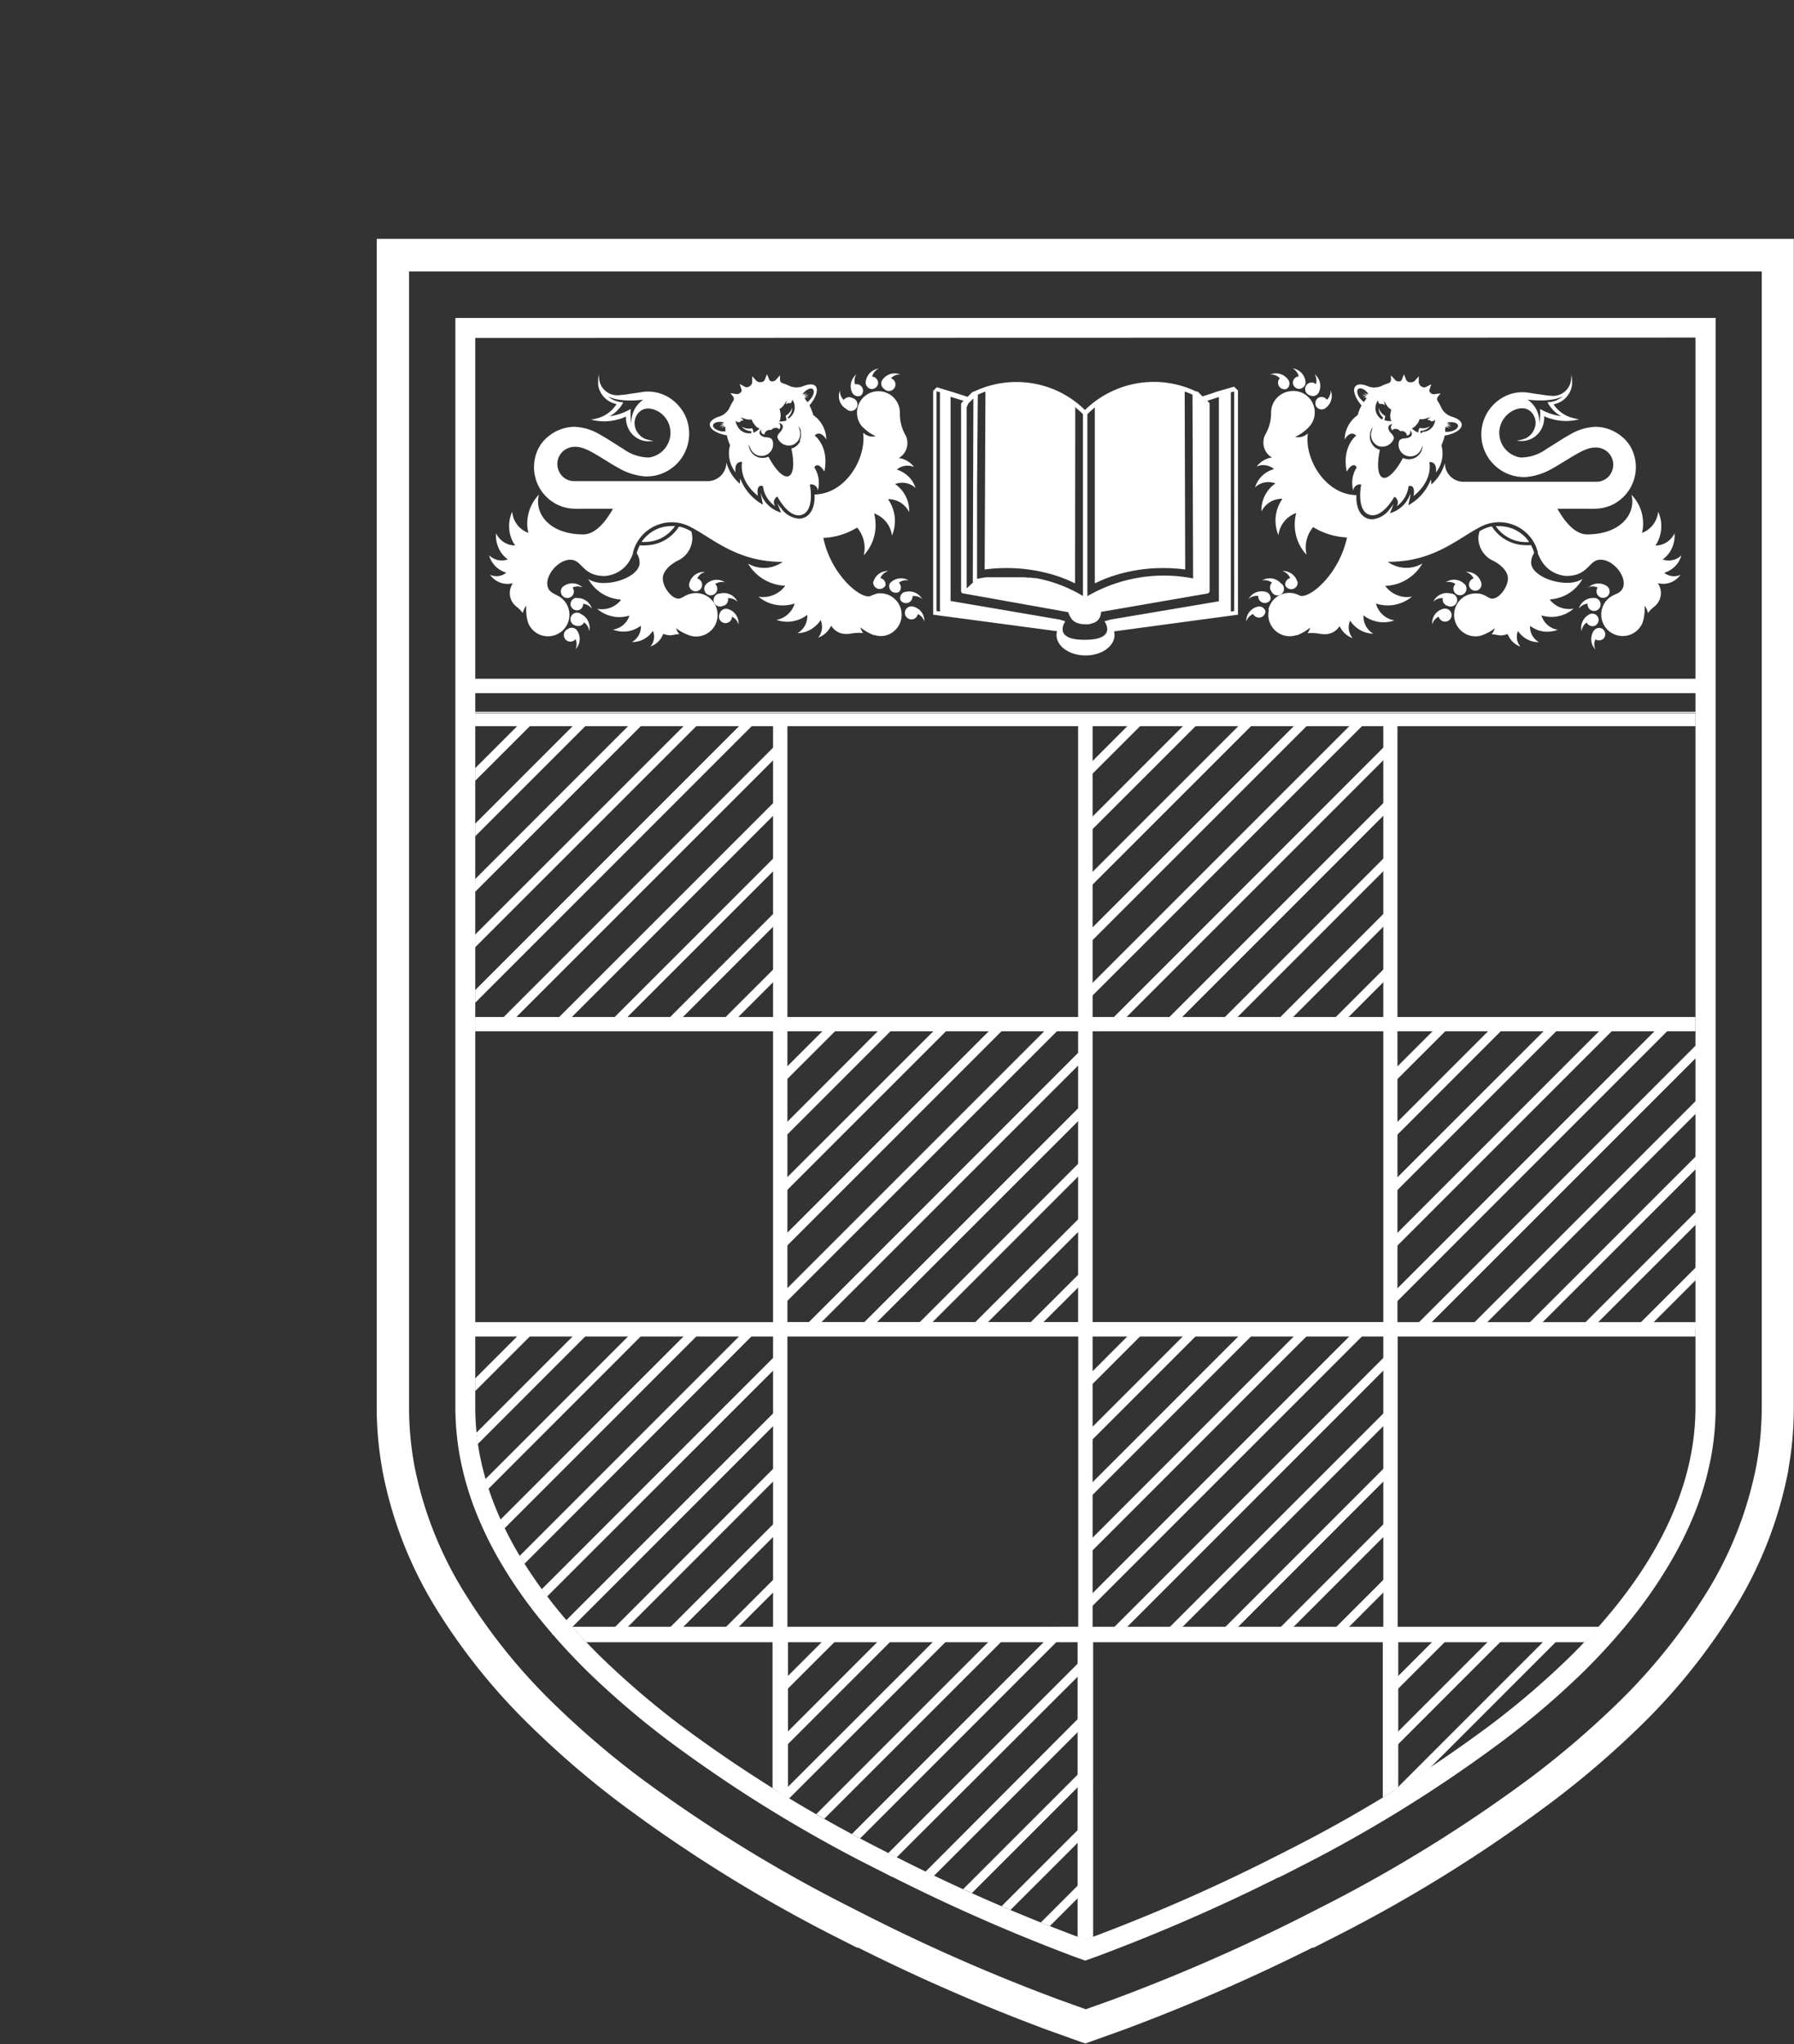 <svg id="UniLogo" xmlns="http://www.w3.org/2000/svg" viewBox="0 0 275.11 313.42"><rect x="0" y="0" width="275.11" height="313.42" fill="#333333" stroke="none"/><defs><style>.cls-1,.cls-3{fill:#fff;}.cls-1{fill-rule:evenodd;}.cls-2{fill:none;}</style></defs><polygon class="cls-1" points="72.86 110.25 72.86 111.21 73.83 110.25 72.86 110.25"/><polygon class="cls-1" points="80.4 110.25 72.87 117.78 72.87 119.72 82.35 110.25 80.4 110.25"/><polygon class="cls-1" points="88.91 110.25 72.87 126.29 72.87 128.23 90.85 110.25 88.91 110.25"/><polygon class="cls-1" points="97.41 110.25 72.86 134.79 72.86 136.74 99.36 110.25 97.41 110.25"/><polygon class="cls-1" points="105.92 110.25 72.86 143.3 72.86 145.25 107.87 110.25 105.92 110.25"/><polygon class="cls-1" points="114.43 110.25 72.87 151.81 72.87 153.75 116.37 110.25 114.43 110.25"/><polygon class="cls-1" points="119.66 113.53 76.15 157.03 78.09 157.03 119.66 115.47 119.66 113.53"/><polygon class="cls-1" points="119.66 122.04 84.65 157.04 86.59 157.04 119.66 123.98 119.66 122.04"/><polygon class="cls-1" points="119.66 130.55 93.16 157.04 95.11 157.04 119.66 132.49 119.66 130.55"/><polygon class="cls-1" points="119.66 139.04 101.67 157.04 103.62 157.04 119.66 140.99 119.66 139.04"/><polygon class="cls-1" points="119.66 147.56 110.18 157.03 112.12 157.03 119.66 149.5 119.66 147.56"/><polygon class="cls-1" points="118.68 157.04 119.65 157.04 119.65 156.06 118.68 157.04"/><polygon class="cls-1" points="166.45 110.25 166.45 111.21 167.41 110.25 166.45 110.25"/><polygon class="cls-1" points="173.97 110.25 166.45 117.78 166.45 119.72 175.93 110.25 173.97 110.25"/><polygon class="cls-1" points="182.49 110.25 166.45 126.29 166.45 128.23 184.44 110.25 182.49 110.25"/><polygon class="cls-1" points="190.99 110.25 166.44 134.79 166.44 136.74 192.94 110.25 190.99 110.25"/><polygon class="cls-1" points="199.5 110.25 166.44 143.3 166.44 145.25 201.45 110.25 199.5 110.25"/><polygon class="cls-1" points="208.01 110.25 166.44 151.81 166.44 153.75 209.95 110.25 208.01 110.25"/><polygon class="cls-1" points="213.23 113.53 169.73 157.03 171.67 157.03 213.23 115.47 213.23 113.53"/><polygon class="cls-1" points="213.23 122.04 178.23 157.04 180.18 157.04 213.23 123.98 213.23 122.04"/><polygon class="cls-1" points="213.23 130.55 186.74 157.04 188.68 157.04 213.23 132.49 213.23 130.55"/><polygon class="cls-1" points="213.23 139.04 195.25 157.04 197.2 157.04 213.23 140.99 213.23 139.04"/><polygon class="cls-1" points="213.23 147.56 203.76 157.03 205.71 157.03 213.23 149.5 213.23 147.56"/><polygon class="cls-1" points="212.26 157.04 213.23 157.04 213.23 156.06 212.26 157.04"/><polygon class="cls-1" points="119.65 157.04 119.65 158 120.63 157.04 119.65 157.04"/><polygon class="cls-1" points="127.19 157.04 119.66 164.57 119.66 166.51 129.14 157.04 127.19 157.04"/><polygon class="cls-1" points="135.69 157.04 119.66 173.08 119.66 175.03 137.64 157.04 135.69 157.04"/><polygon class="cls-1" points="144.21 157.04 119.65 181.58 119.65 183.53 146.15 157.04 144.21 157.04"/><polygon class="cls-1" points="152.71 157.04 119.66 190.09 119.66 192.04 154.66 157.04 152.71 157.04"/><polygon class="cls-1" points="161.22 157.04 119.65 198.6 119.65 200.55 163.16 157.04 161.22 157.04"/><polygon class="cls-1" points="166.45 160.31 122.94 203.82 124.88 203.82 166.45 162.26 166.45 160.31"/><polygon class="cls-1" points="166.45 168.82 131.44 203.83 133.38 203.83 166.45 170.78 166.45 168.82"/><polygon class="cls-1" points="166.45 177.33 139.95 203.82 141.9 203.82 166.45 179.28 166.45 177.33"/><polygon class="cls-1" points="166.45 185.84 148.46 203.82 150.41 203.82 166.45 187.78 166.45 185.84"/><polygon class="cls-1" points="166.45 194.35 156.97 203.82 158.91 203.82 166.45 196.29 166.45 194.35"/><polygon class="cls-1" points="165.48 203.82 166.44 203.82 166.44 202.86 165.48 203.82"/><polygon class="cls-1" points="213.24 157.04 213.24 158 214.2 157.04 213.24 157.04"/><polygon class="cls-1" points="220.77 157.04 213.24 164.57 213.24 166.51 222.72 157.04 220.77 157.04"/><polygon class="cls-1" points="229.28 157.04 213.24 173.08 213.24 175.03 231.22 157.04 229.28 157.04"/><polygon class="cls-1" points="237.79 157.04 213.23 181.58 213.23 183.53 239.73 157.04 237.79 157.04"/><polygon class="cls-1" points="246.3 157.04 213.24 190.09 213.24 192.04 248.24 157.04 246.3 157.04"/><polygon class="cls-1" points="254.8 157.04 213.24 198.6 213.24 200.55 256.74 157.04 254.8 157.04"/><polygon class="cls-1" points="260.03 160.31 216.52 203.82 218.46 203.82 260.03 162.26 260.03 160.31"/><polygon class="cls-1" points="260.03 168.82 225.02 203.83 226.97 203.83 260.03 170.78 260.03 168.82"/><polygon class="cls-1" points="260.03 177.33 233.53 203.82 235.47 203.82 260.03 179.28 260.03 177.33"/><polygon class="cls-1" points="260.03 185.84 242.05 203.82 243.99 203.82 260.03 187.78 260.03 185.84"/><polygon class="cls-1" points="260.03 194.35 250.55 203.82 252.5 203.82 260.03 196.29 260.03 194.35"/><polygon class="cls-1" points="259.05 203.82 260.01 203.82 260.01 202.86 259.05 203.82"/><polygon class="cls-1" points="213.24 250.62 213.24 251.59 214.2 250.62 213.24 250.62"/><polygon class="cls-1" points="220.77 250.62 213.24 258.15 213.24 260.09 222.72 250.62 220.77 250.62"/><polygon class="cls-1" points="229.28 250.62 213.24 266.66 213.24 268.61 231.22 250.62 229.28 250.62"/><path class="cls-1" d="M15.86,168.8v0Zm0,8.51v0Z" transform="translate(57 36)"/><path class="cls-1" d="M15.86,183.87v1.94l.41-.41c-.07-.58-.15-1.15-.21-1.73Zm0,8.5v1.95l2-2-.45-1.49Zm11.79,22.25h2l1.16-1.16c-.31-.34-.61-.69-.91-1Zm35,24.54v2L64,239.73,62.81,239Z" transform="translate(57 36)"/><polygon class="cls-1" points="165.47 297.41 166.44 297.41 166.44 297.39 165.73 297.14 165.47 297.41"/><path class="cls-1" d="M156.23,239.17v1.94l6-6q-2.61,1.74-5.36,3.41Z" transform="translate(57 36)"/><polygon class="cls-1" points="72.86 203.82 72.86 204.79 73.83 203.82 72.86 203.82"/><polygon class="cls-1" points="80.4 203.82 72.87 211.35 72.87 213.3 82.35 203.82 80.4 203.82"/><path class="cls-1" d="M31.91,167.82,16.06,183.67c.06.57.14,1.16.22,1.73l17.57-17.58Zm8.5,0-23,23c.15.49.3,1,.46,1.49l24.45-24.46Zm8.51,0L19.75,197c.2.44.4.89.63,1.33l30.49-30.5Zm8.51,0L22.68,202.57c.24.41.49.8.74,1.21l35.95-36Zm5.23,3.28L26.07,207.68c.28.37.55.75.83,1.11l35.76-35.74Zm0,8.51L29.84,212.42l.92,1.05,31.9-31.91Z" transform="translate(57 36)"/><polygon class="cls-1" points="119.65 224.12 93.16 250.62 95.11 250.62 119.65 226.07 119.65 224.12"/><polygon class="cls-1" points="119.65 232.63 101.66 250.62 103.61 250.62 119.65 234.57 119.65 232.63"/><polygon class="cls-1" points="119.65 241.14 110.18 250.61 112.12 250.61 119.65 243.08 119.65 241.14"/><polygon class="cls-1" points="118.68 250.62 119.64 250.62 119.64 249.65 118.68 250.62"/><polygon class="cls-1" points="166.44 203.82 166.44 204.79 167.41 203.82 166.44 203.82"/><polygon class="cls-1" points="173.97 203.82 166.45 211.35 166.45 213.3 175.93 203.82 173.97 203.82"/><polygon class="cls-1" points="182.48 203.82 166.44 219.87 166.44 221.81 184.43 203.82 182.48 203.82"/><polygon class="cls-1" points="190.99 203.82 166.44 228.37 166.44 230.32 192.94 203.82 190.99 203.82"/><polygon class="cls-1" points="199.5 203.82 166.44 236.88 166.44 238.83 201.44 203.82 199.5 203.82"/><polygon class="cls-1" points="208.01 203.82 166.44 245.39 166.44 247.33 209.95 203.82 208.01 203.82"/><polygon class="cls-1" points="171.68 250.62 213.24 209.05 213.24 207.1 169.72 250.62 171.68 250.62"/><polygon class="cls-1" points="180.17 250.62 213.24 217.56 213.24 215.62 178.23 250.62 180.17 250.62"/><polygon class="cls-1" points="188.69 250.62 213.23 226.07 213.23 224.12 186.74 250.62 188.69 250.62"/><polygon class="cls-1" points="197.19 250.62 213.23 234.57 213.23 232.63 195.25 250.62 197.19 250.62"/><polygon class="cls-1" points="205.7 250.62 213.23 243.08 213.23 241.14 203.75 250.62 205.7 250.62"/><polygon class="cls-1" points="212.26 250.62 213.23 250.62 213.23 249.65 212.26 250.62"/><polygon class="cls-1" points="119.65 250.62 119.65 251.58 120.62 250.62 119.65 250.62"/><polygon class="cls-1" points="119.65 260.09 129.13 250.62 127.18 250.62 119.65 258.15 119.65 260.09"/><polygon class="cls-1" points="119.65 266.66 119.65 268.6 137.64 250.62 135.69 250.62 119.65 266.66"/><path class="cls-1" d="M87.21,214.62,62.81,239l1.22.74,25.12-25.12Zm8.5,0L68.17,242.16l1.23.71,28.26-28.25Zm8.51,0L73.63,245.21l1.27.67,31.26-31.26Zm5.23,3.28L79.22,248.13l1.28.66,29-28.94Zm0,8.5L84.91,251l1.3.63,23.24-23.23Zm0,8.51L90.7,253.66c.44.21.89.42,1.33.61l17.42-17.41Zm0,8.51L96.59,256.28c.46.2.92.38,1.36.58l11.5-11.49Zm0,8.51-6.85,6.85,1.39.55,5.46-5.46Z" transform="translate(57 36)"/><polygon class="cls-1" points="165.74 297.14 166.44 297.39 166.44 296.44 165.74 297.14"/><path class="cls-1" d="M180.78,214.62l-23.87,23.87q2.75-1.68,5.36-3.41l20.46-20.46Z" transform="translate(57 36)"/><polygon class="cls-1" points="214.33 109.14 212.13 109.14 167.55 109.14 165.35 109.14 120.76 109.14 118.55 109.14 72.86 109.14 72.86 109.28 260.02 109.28 260.02 109.14 214.33 109.14"/><path class="cls-1" d="M15.86,75.34H61.55v44.59H15.86v2.2H61.55v44.59H15.86v2.21H61.55v44.5H30.72c.7.79,1.44,1.58,2.19,2.37H61.47v22.37c.77.49,1.56,1,2.37,1.46V215.8h44.41V261l.47.17.73.26.72-.26.46-.17V215.8h44.42v23.83l2.37-1.46V215.8H186q1.14-1.19,2.19-2.37H157.33v-44.5H203v-2.21h-45.7V122.13H203v-2.2h-45.7V75.34H203v-2H15.86Zm94.69,44.59h44.58V75.34H110.55Zm0,46.78h44.58V122.13H110.55Zm0,2.22h44.58v44.5H110.55Zm-46.8-49h44.58V75.34H63.75Zm0,46.78h44.58V122.13H63.75Zm0,2.22h44.6v44.5H63.75Z" transform="translate(57 36)"/><polygon class="cls-1" points="71.78 106.28 260.9 106.28 260.9 104.07 71.78 104.07 71.78 106.28"/><path class="cls-1" d="M82.35,53a2.28,2.28,0,0,0-2.88.43,1,1,0,0,0,1.44,1.29,1,1,0,0,0-.07-1.37h0A1.85,1.85,0,0,1,82.35,53Zm-.64,1.77A1,1,0,0,0,81.08,56a1,1,0,0,0,1.85-.6h0a1.83,1.83,0,0,1,1.48.46,2.26,2.26,0,0,0-2.7-1.06ZM83,57a1,1,0,1,0,.75,1.15h0a1.85,1.85,0,0,1,1,1.14A2.25,2.25,0,0,0,83,57Zm-3.82-5.45a2.28,2.28,0,0,0-2.28,1.81,1,1,0,0,0,1.89.4A1,1,0,0,0,78,52.64h0a1.87,1.87,0,0,1,1.14-1.06ZM75,24.66a1,1,0,0,0-.88-1.73h0a1.79,1.79,0,0,1,.22-1.53,2.28,2.28,0,0,0-.64,2.83,1,1,0,0,0,1.3.43Zm1.66-1a1,1,0,0,0,1-.92,1,1,0,0,0-.91-1h0a1.79,1.79,0,0,1,1-1.22,2.29,2.29,0,0,0-2,2.13,1,1,0,0,0,.92,1Zm1.95,0A1,1,0,1,0,79.62,22h0a1.81,1.81,0,0,1,1.44-.57,2.26,2.26,0,0,0-2.77.86,1,1,0,0,0,.28,1.34Zm-5.88,3h0a1,1,0,1,0,1-1.62,1,1,0,0,0-1.34.29h0a1.87,1.87,0,0,1-.58-1.45,2.26,2.26,0,0,0,.87,2.77ZM54.21,53.31a2.28,2.28,0,0,0-2.9.24,1,1,0,1,0,1.37,0h0a1.81,1.81,0,0,1,1.53-.25Zm-.27,3.58a1,1,0,0,0,.69-1.17h0a1.91,1.91,0,0,1,1.46.55A2.29,2.29,0,0,0,53.45,55a1,1,0,1,0,.49,1.86Zm.63.48a1,1,0,0,0-1.19.68,1,1,0,1,0,1.87.51h0a1.84,1.84,0,0,1,1,1.2,2.27,2.27,0,0,0-1.66-2.39Zm-5.85-4h0a1,1,0,1,0,1.2-.67h0a1.83,1.83,0,0,1,1.2-1,2.3,2.3,0,0,0-2.39,1.66ZM31.38,55.66a1,1,0,0,0-.89,1.05,1,1,0,0,0,1.06.87.94.94,0,0,0,.87-1h0a1.88,1.88,0,0,1,1.35.77,2.28,2.28,0,0,0-2.39-1.64Zm.72,2.49a1,1,0,1,0-.8,1.77,1,1,0,0,0,1.27-.49h0a1.85,1.85,0,0,1,.78,1.35,2.3,2.3,0,0,0-1.26-2.63Zm-2,2.3A1,1,0,1,0,31.25,62h0a1.85,1.85,0,0,1,0,1.56,2.3,2.3,0,0,0,.23-2.91,1,1,0,0,0-1.35-.23Zm2.25-6.36a2.27,2.27,0,0,0-2.9-.23,1,1,0,1,0,1.35.23h0a1.83,1.83,0,0,1,1.55,0Zm12-7.56a5.58,5.58,0,0,0,1.71-1.3,4.68,4.68,0,0,0,.45-.57,4.35,4.35,0,0,0-.51,0,5.61,5.61,0,0,0-2.18.43,5.85,5.85,0,0,0-1.78,1.21,7.08,7.08,0,0,0-.66.79,5.48,5.48,0,0,0,.81,0,5.74,5.74,0,0,0,2.16-.55Z" transform="translate(57 36)"/><path class="cls-1" d="M49.11,55a3.7,3.7,0,0,0-1.19.44,3.19,3.19,0,0,1-.64.32c-1.16.28-2.64-1.69-2.64-3.06,0-1,.89-2,2.24-2.71a3.87,3.87,0,0,0,2.29-3.41A3.48,3.48,0,0,0,49,45.48a5.56,5.56,0,0,0-1.88-.74,6.13,6.13,0,0,1-4.86,2.87,7.15,7.15,0,0,1-1.14,0,4.59,4.59,0,0,0-.24.5,5.78,5.78,0,0,0-.24.7,2.86,2.86,0,0,1,.45,1.49c0,1.64-2.84,3.09-5.47,3.09a4.86,4.86,0,0,1-1.74-.27,4.17,4.17,0,0,1-.67-.33,6.17,6.17,0,0,0,3.11,2.72,6,6,0,0,0,1.78.41l.11.09a3.7,3.7,0,0,1-3,1.4,3.21,3.21,0,0,1-.63-.06,5.22,5.22,0,0,0,3.27,1.27,5.44,5.44,0,0,0,1.67-.23A3.13,3.13,0,0,1,37,60.54a4.44,4.44,0,0,0,3,.08,4.89,4.89,0,0,0,1.28-.68,2.71,2.71,0,0,1-1,2.25,3.11,3.11,0,0,1-.38.25,3.66,3.66,0,0,0,2.4-.82,3.47,3.47,0,0,0,.82-.9,2.28,2.28,0,0,1-.15,2.09,2,2,0,0,1-.23.32,3.15,3.15,0,0,0,1.68-1.36,3.43,3.43,0,0,0,.28-.58,4.1,4.1,0,0,0,.53.15,2.28,2.28,0,0,0,1.07,0,5.18,5.18,0,0,1,.87-.11,2.6,2.6,0,0,1-.5-.91,7.33,7.33,0,0,0,2.33,1.19,3.29,3.29,0,0,0,4-3.73A3.3,3.3,0,0,0,49.11,55Z" transform="translate(57 36)"/><path class="cls-1" d="M77.37,55.06a4,4,0,0,0-.69.24,1.69,1.69,0,0,1-.27.11c-1.53.42-6-3.36-7.15-8.93a10.85,10.85,0,0,0,5.18-1.59,4.86,4.86,0,0,1,1.14,3.42,5.72,5.72,0,0,1-.12.83,6.76,6.76,0,0,0,1.8-4.23,7.15,7.15,0,0,0-.2-2.13l0-.05a4.18,4.18,0,0,1,2.58,2.71,4.22,4.22,0,0,1,.14.69A5.75,5.75,0,0,0,80,42.24a6.22,6.22,0,0,0-.82-1.7A3.52,3.52,0,0,1,82.1,42a5.29,5.29,0,0,1,.32.5,5,5,0,0,0-1-3.17,4.87,4.87,0,0,0-1.16-1.11,3,3,0,0,1,2.74.29,2.44,2.44,0,0,1,.4.32,4.17,4.17,0,0,0-1.7-2.26A4.39,4.39,0,0,0,80.52,36v0a2.55,2.55,0,0,1,2.24-.53,2,2,0,0,1,.41.13,3.62,3.62,0,0,0-2-1.31l-.34-.06a.43.43,0,0,0,0,0,2.63,2.63,0,0,0,1.3-2.6,2.37,2.37,0,0,0-.33-1A6.66,6.66,0,0,1,81,27.28a3.29,3.29,0,1,0-5.9,2h0a7.09,7.09,0,0,0,2.19,1.61,2.14,2.14,0,0,1-1.93-.54c.52,3.92-2.68,9.39-7.44,9.47v.58c-.1,2-1,2.78-1.69,3a2.35,2.35,0,0,1-.74.13,3.75,3.75,0,0,1-2.72-1.62,6.94,6.94,0,0,1-.58-.75.81.81,0,0,0,.08.18l.5,1.25a4.62,4.62,0,0,1-3.13-3,2.81,2.81,0,0,0,.06.36l.29,1.42a7.64,7.64,0,0,1-3.47-4l-.06.81a6.66,6.66,0,0,1-2.07-3.28,2.87,2.87,0,0,1-3,2.87H31.05a2.53,2.53,0,0,1-2.35-1.55,2.61,2.61,0,0,1,1.43-3.51c1.44-.57,2.85.16,4.1.88s2.31,1.45,3.52,2.11a9.66,9.66,0,0,0,4.06,1.34,6.47,6.47,0,0,0,4.85-1.8,6.59,6.59,0,0,0,1.45-7.44,6.73,6.73,0,0,0-2.34-2.73,6.13,6.13,0,0,0-4-1c-.7.1-1.41.22-2.12.31a16.19,16.19,0,0,1-2,.23,2.8,2.8,0,0,1-2.67-2,6.24,6.24,0,0,1-.16-1.24,6.19,6.19,0,0,0-.09,1.07,3.09,3.09,0,0,0,0,.43.18.18,0,0,0,0,.06,2.77,2.77,0,0,0,.24.94,3.48,3.48,0,0,0,1.5,1.69,4.13,4.13,0,0,0,1.08.4,5,5,0,0,1-3.18,2.23,6.6,6.6,0,0,1-.72.15,7.75,7.75,0,0,0,4,0,7.16,7.16,0,0,0,1.35-.47,3.83,3.83,0,0,0,.22,1.5,3.47,3.47,0,0,0,2.42,2.2,3,3,0,0,0,.79.09h.28a4.93,4.93,0,0,0,.5-.07,5.66,5.66,0,0,1-1.35-.33,2.79,2.79,0,0,1-1.45-1.7,2.38,2.38,0,0,1,.5-2.26,2.1,2.1,0,0,1,.84-.57,2.69,2.69,0,0,1,.93-.08,3.66,3.66,0,0,1,2.11,1.11,3.78,3.78,0,0,1,1,2.12,3.84,3.84,0,0,1-3.29,4.27,6.79,6.79,0,0,1-3.95-1.34c-1.19-.71-2.32-1.5-3.54-2.17a8.15,8.15,0,0,0-4-1.2,6.43,6.43,0,0,0-4,1.54,5.68,5.68,0,0,0-1.34,1.59,6.4,6.4,0,0,0,2.71,8.76,6.29,6.29,0,0,0,2,.62,12.85,12.85,0,0,0,1.86.06H37c-1,1.77-2.6,3.93-4.55,3.93-4.66,0-7.12-2.6-6.93-5.34a4.83,4.83,0,0,1,.13-.76,6.34,6.34,0,0,0-1.77,3.87,6,6,0,0,0,.15,2,3.78,3.78,0,0,1-2.48-3.25,5.31,5.31,0,0,0-.29,3.61A5,5,0,0,0,22,47.64a3.26,3.26,0,0,1-2.65-1.39,3.33,3.33,0,0,1-.28-.48,4.62,4.62,0,0,0,.81,3,4.32,4.32,0,0,0,1,1,2.75,2.75,0,0,1-2.53-.34,2.6,2.6,0,0,1-.36-.3,3.91,3.91,0,0,0,1.51,2.13,4,4,0,0,0,1.14.55,2.35,2.35,0,0,1-2.12.45,1.63,1.63,0,0,1-.37-.13A3.31,3.31,0,0,0,20,53.42a3.22,3.22,0,0,0,1.66,0A2.63,2.63,0,0,0,22.18,57a5.47,5.47,0,0,1,1,1,2.49,2.49,0,0,1,.53-1.13A7,7,0,0,0,24,59.53a3.37,3.37,0,0,0,1.38,1.59,3.29,3.29,0,1,0,3.3-5.7,3.49,3.49,0,0,0-.39-.19L27.9,55c-2.41-1.15.08-5.17,2.57-5.17,1.85,0,1.8,2.49,5.25,2.49a4.8,4.8,0,0,0,4-2.66,2.93,2.93,0,0,0,.24-.51,2.79,2.79,0,0,0,.12-.34s0-.08,0-.12a3.27,3.27,0,0,1,.14-.46c0-.1.1-.28.18-.48a6.13,6.13,0,0,1,8.66-2.86c3.29,1.71,7,5.26,13.85,5.26h.12a4.88,4.88,0,0,1-4.56.62,6.41,6.41,0,0,1-.75-.35,6.82,6.82,0,0,0,3.52,2.95,6.93,6.93,0,0,0,2.17.44A4.14,4.14,0,0,1,60,55.54a4,4,0,0,1-.7-.06A5.76,5.76,0,0,0,63,56.83a6,6,0,0,0,1.86-.29,3.57,3.57,0,0,1-2.21,2.35,3.1,3.1,0,0,1-.58.15,4.85,4.85,0,0,0,3.32,0,4.53,4.53,0,0,0,1.4-.77,3,3,0,0,1-1.08,2.53,2.36,2.36,0,0,1-.42.28,4.13,4.13,0,0,0,2.65-1,4.17,4.17,0,0,0,.9-1,2.59,2.59,0,0,1-.13,2.34,2.8,2.8,0,0,1-.25.35,3.54,3.54,0,0,0,1.84-1.54,2.29,2.29,0,0,0,.16-.31,2.64,2.64,0,0,0,2.59,1.27l.21,0a7.06,7.06,0,0,1,2.1-.13,2.59,2.59,0,0,1-.42-.87,7.39,7.39,0,0,0,2,1.17l.12,0a3.26,3.26,0,0,0,1.76.08,3.29,3.29,0,0,0-1.47-6.41ZM39.84,29a9.24,9.24,0,0,1-.12-2.29,8.94,8.94,0,0,1-3.25,1.12,4.72,4.72,0,0,0,1.34-1.05,4.25,4.25,0,0,0,.77-1.1,3.75,3.75,0,0,1-2.34-.89c2,1,5.41.49,5.41.49A4.12,4.12,0,0,0,39.84,29Z" transform="translate(57 36)"/><path class="cls-2" d="M62,32c0,.12,0,.23,0,.35.75,2,1.41,3.69,1.47,3.67s-.53-1.76-1.23-3.75A1,1,0,0,1,62,32" transform="translate(57 36)"/><path class="cls-1" d="M69.71,31.38a4.65,4.65,0,0,0-2-3.74q-.08-.29-.18-.57a5.7,5.7,0,0,0-.4-.91c1-1.19,1.42-2.41.93-2.95-.35-.38-1-.35-1.89,0A2.69,2.69,0,0,1,64,23.14a7.27,7.27,0,0,0-1-.39.56.56,0,0,1-.39-.51l0-.7-.63.7a.67.67,0,0,1-.54.23h-.12a.41.41,0,0,1-.36-.27l-.34-.83-.33.83a.64.64,0,0,1-.46.38l-.13,0a.79.79,0,0,1-.76-.25l-.59-.65,0,.88a.79.79,0,0,1-.43.68l-.11.06a.61.61,0,0,1-.6,0l-.78-.43.28.86a.39.39,0,0,1-.12.43l-.08.08a.73.73,0,0,1-.57.18l-.93-.14.43.55a.57.57,0,0,1,0,.65,5.84,5.84,0,0,0-.52.95,2.64,2.64,0,0,1-1.64,1.44c-.85.27-1.42.71-1.43,1.22,0,.73,1.07,1.4,2.61,1.66a7.9,7.9,0,0,0,.27.95c.07.19.15.38.23.56a4.65,4.65,0,0,0,.85,4.17s-.34-1.7,1-1.6c0,0-.68,2.72,2.42,5.2,0,0-.39-1.87.77-1.49a4.33,4.33,0,0,0,1.88,3.07,1,1,0,0,1,.33-1.48S64,43.64,66,42.92s1.19-4.62,1.19-4.62a1,1,0,0,1,1.22.93,4.38,4.38,0,0,0-.54-3.57c.64-1,1.55.65,1.55.65.78-3.89-1.49-5.53-1.49-5.53.94-.92,1.78.6,1.78.6ZM53.65,30.14c-.79-.14-1.37-.57-1.31-.95s.77-.6,1.56-.46l.22,0-.33.06.25.07-.64.16H54l-.7.37.77-.17-.47.42.6-.31-.15.23.2-.12a5.34,5.34,0,0,0,0,.69,2.67,2.67,0,0,1-.68,0Zm9-1.8s0-.1,0-.15a1.8,1.8,0,0,0,.06-.48,3.57,3.57,0,0,0-.07-.63,2,2,0,0,0-.07-.26l0-.12.1-.07a1.92,1.92,0,0,0,.5-.48l.51-.78L63.5,26l.23-.14.15-.05.07,0,.06,0,0,0h.12l.09,0h0a.2.2,0,0,0,.1-.07l0,0a.15.15,0,0,0,.06-.09l.14-.38.18.36a.87.87,0,0,0,.07.17,0,0,0,0,0,0,0h0a2.05,2.05,0,0,1-.64,2.22l-.23.17L63.8,28a2,2,0,0,0,.69-1.51,2.07,2.07,0,0,1-1,1.24,1.61,1.61,0,0,0,.08.38l0,.06s0,.07,0,.11l.08.17-.18.06a2,2,0,0,1-.72.1h-.25Zm-6.7.76h0v0a1.89,1.89,0,0,1-.06-.18l-.1-.38.35.19a.25.25,0,0,0,.11,0h0a.48.48,0,0,0,.12,0l0,0,.1,0,.07-.08,0-.05,0-.06.07,0,.16-.05.26-.05L56.55,28l.89.27a1.67,1.67,0,0,0,.68.05h.13l.06.12.11.24a3.41,3.41,0,0,0,.36.52,1.53,1.53,0,0,0,.35.33.35.35,0,0,0,.13.08l.22.12-.19.16a1.81,1.81,0,0,1-.62.39l-.17.07,0-.17a.83.83,0,0,0,0-.12s0,0,0-.05h0a2.31,2.31,0,0,0-.18-.35,2,2,0,0,1-1.61-.27,2,2,0,0,0,1.5.72l0,.33-.29,0a2,2,0,0,1-1.92-1.29Zm9.75,2.56a2.19,2.19,0,0,1-1.2,1.08l-.15,0c.49,2.25.36,4-.44,4.28s-2-1-3.08-3l-.15.06a2.23,2.23,0,0,1-.72.13,2.08,2.08,0,0,1-2-1.36v0a3.16,3.16,0,0,1-.17-.72s.18.39.31.65a1.79,1.79,0,0,0,3.33-1.32v0c-.11-.29-.53-.38-.87-.41h-.08c-.56-.06-.93-.3-1-.63a.49.49,0,0,1,.08-.36l.15-.26v.3a.32.32,0,0,0,0,.08.59.59,0,0,0,.55.44.63.63,0,0,1,0-.19.86.86,0,0,1,1-.48.87.87,0,0,1,1.07-.26.43.43,0,0,1,.14.13.58.58,0,0,0,.13-.7l0-.06-.2-.23.29.1a.57.57,0,0,1,.29.23c.17.28,0,.71-.35,1.11l0,0s0,0,0,0c-.24.24-.5.59-.39.87v0a1.86,1.86,0,0,0,2.31,1.08,1.84,1.84,0,0,0,1.1-2.2c-.08-.28-.21-.7-.21-.7a3.5,3.5,0,0,1,.36.65l0,.06,0,0v0s0,0,0,0a.74.74,0,0,1,0,.18,2.13,2.13,0,0,1-.15,1.31Zm1.1-6c-.12-.19-.26-.38-.4-.56l.21,0L66.32,25l.66-.15-.64,0,.72-.36-.78.17.47-.42-.6.29.15-.22-.28.17a1.15,1.15,0,0,1,.14-.17c.52-.61,1.18-.91,1.48-.65s.14,1-.38,1.57a2.35,2.35,0,0,1-.5.46ZM136.55,53a2.25,2.25,0,0,1,2.86.43A1,1,0,1,1,138,54.72a1,1,0,0,1,.06-1.37h0a1.82,1.82,0,0,0-1.5-.35Zm.63,1.77a1,1,0,0,1,.63,1.21,1,1,0,0,1-1.85-.6h0a1.83,1.83,0,0,0-1.48.46,2.25,2.25,0,0,1,2.7-1.06ZM135.91,57a1,1,0,0,1,1.15.75,1,1,0,0,1-1.89.4h0a1.86,1.86,0,0,0-1.06,1.14,2.27,2.27,0,0,1,1.8-2.28Zm3.83-5.45A2.3,2.3,0,0,1,142,53.39a1,1,0,0,1-1.89.4,1,1,0,0,1,.74-1.15h0a1.87,1.87,0,0,0-1.14-1.06Zm4.19-26.92a1,1,0,1,1,.87-1.73h0a1.82,1.82,0,0,0-.22-1.53,2.28,2.28,0,0,1,.64,2.83,1,1,0,0,1-1.3.43Zm-1.67-1a1,1,0,0,1-1-.92,1,1,0,0,1,.9-1h0a1.82,1.82,0,0,0-.95-1.22,2.28,2.28,0,0,1,2,2.13,1,1,0,0,1-.92,1Zm-1.94,0A1,1,0,0,1,139.26,22h0a1.82,1.82,0,0,0-1.45-.57,2.27,2.27,0,0,1,2.78.86,1,1,0,0,1-.28,1.34Zm5.88,3h0a1,1,0,0,1-1.34-.28,1,1,0,0,1,.28-1.34,1,1,0,0,1,1.34.29h0a1.91,1.91,0,0,0,.58-1.45,2.28,2.28,0,0,1-.87,2.77Zm18.48,26.67a2.26,2.26,0,0,1,2.89.24,1,1,0,1,1-1.37,0h0a1.82,1.82,0,0,0-1.53-.25Zm.27,3.58a1,1,0,0,1-.69-1.17h0a1.9,1.9,0,0,0-1.46.55A2.27,2.27,0,0,1,165.43,55a1,1,0,1,1-.48,1.86Zm-.64.48a1,1,0,1,1-.68,1.19h0a1.83,1.83,0,0,0-1,1.2,2.25,2.25,0,0,1,1.65-2.39Zm5.85-4h0a1,1,0,0,1-.67,1.19,1,1,0,0,1-1.19-.67,1,1,0,0,1,.67-1.19h0a1.83,1.83,0,0,0-1.2-1,2.28,2.28,0,0,1,2.38,1.66Zm17.36,2.32a1,1,0,1,1-1.06.88h0a1.9,1.9,0,0,0-1.35.77,2.3,2.3,0,0,1,2.41-1.64Zm-.73,2.49a1,1,0,0,1,1.27.47,1,1,0,0,1-.46,1.3,1,1,0,0,1-1.28-.49h0a1.82,1.82,0,0,0-.78,1.35,2.3,2.3,0,0,1,1.26-2.63Zm2,2.3A1,1,0,0,1,189,61.8a1,1,0,0,1-1.34.23h0a1.81,1.81,0,0,0,0,1.56,2.3,2.3,0,0,1-.23-2.91,1,1,0,0,1,1.35-.23Zm-2.25-6.36a2.26,2.26,0,0,1,2.89-.23,1,1,0,0,1,.24,1.35A1,1,0,0,1,188,54.09h0a1.83,1.83,0,0,0-1.55,0Zm-12-7.56a5.75,5.75,0,0,1-1.72-1.3c-.16-.19-.31-.37-.45-.57a4.35,4.35,0,0,1,.51,0,5.63,5.63,0,0,1,2.19.43,6,6,0,0,1,1.79,1.21,6.91,6.91,0,0,1,.64.79,5.44,5.44,0,0,1-.81,0,5.74,5.74,0,0,1-2.15-.55Z" transform="translate(57 36)"/><path class="cls-1" d="M169.78,55a3.56,3.56,0,0,1,1.18.44,3.56,3.56,0,0,0,.65.32c1.15.28,2.63-1.69,2.63-3.06,0-1-.88-2-2.24-2.71a3.87,3.87,0,0,1-2.29-3.41,3.48,3.48,0,0,1,.19-1.13,5.5,5.5,0,0,1,1.87-.74,6.17,6.17,0,0,0,4.87,2.87,7.25,7.25,0,0,0,1.14,0c.08.16.17.33.24.5a4.45,4.45,0,0,1,.24.7,2.77,2.77,0,0,0-.46,1.49c0,1.64,2.86,3.09,5.48,3.09a4.86,4.86,0,0,0,1.74-.27,4.07,4.07,0,0,0,.66-.33,6.09,6.09,0,0,1-3.11,2.72,5.9,5.9,0,0,1-1.78.41.81.81,0,0,0-.1.09,3.7,3.7,0,0,0,3,1.4,3.21,3.21,0,0,0,.63-.06,5.22,5.22,0,0,1-3.27,1.27,5.5,5.5,0,0,1-1.68-.23,3.21,3.21,0,0,0,2,2.08,3.13,3.13,0,0,0,.53.12,4.5,4.5,0,0,1-3,.08,4.82,4.82,0,0,1-1.27-.68,2.68,2.68,0,0,0,1,2.25,2.49,2.49,0,0,0,.38.25,3.71,3.71,0,0,1-2.41-.82,3.62,3.62,0,0,1-.81-.9,2.25,2.25,0,0,0,.15,2.09,2,2,0,0,0,.23.32,3.18,3.18,0,0,1-1.68-1.36,3.49,3.49,0,0,1-.29-.58,4,4,0,0,1-.52.15,2.27,2.27,0,0,1-1.07,0,5.29,5.29,0,0,0-.88-.11,2.42,2.42,0,0,0,.5-.91A7.22,7.22,0,0,1,170,61.49a3.29,3.29,0,1,1-.21-6.46Z" transform="translate(57 36)"/><path class="cls-1" d="M137.58,57.53a3.29,3.29,0,0,0,4.23,3.86l.12,0a7.39,7.39,0,0,0,2-1.17,2.59,2.59,0,0,1-.42.87,7.06,7.06,0,0,1,2.1.13l.21,0A2.65,2.65,0,0,0,148.43,60a2.29,2.29,0,0,0,.16.31,3.54,3.54,0,0,0,1.84,1.54,2.8,2.8,0,0,1-.25-.35,2.53,2.53,0,0,1-.13-2.34,4.13,4.13,0,0,0,.89,1,4.17,4.17,0,0,0,2.66,1,2,2,0,0,1-.42-.29,3,3,0,0,1-1.08-2.52,4.65,4.65,0,0,0,1.4.77,4.85,4.85,0,0,0,3.32,0,3.1,3.1,0,0,1-.58-.15A3.5,3.5,0,0,1,154,56.54a6,6,0,0,0,1.86.29,5.81,5.81,0,0,0,3.66-1.35,5.35,5.35,0,0,1-.7.07,4.18,4.18,0,0,1-3.4-1.72,6.7,6.7,0,0,0,2.18-.43,6.83,6.83,0,0,0,3.52-3,5.17,5.17,0,0,1-.75.36,4.88,4.88,0,0,1-4.56-.62H156c6.82,0,10.55-3.55,13.85-5.26a6.13,6.13,0,0,1,8.66,2.86c.07.2.15.38.18.48s.09.27.14.46l0,.12c0,.11.07.22.12.33a4.11,4.11,0,0,0,.25.52,4.79,4.79,0,0,0,4,2.66c3.44,0,3.4-2.49,5.24-2.49,2.5,0,5,4,2.58,5.17l-.43.2a2.35,2.35,0,0,0-.39.19,3.29,3.29,0,1,0,4.68,4.11,7,7,0,0,0,.32-2.62A2.49,2.49,0,0,1,195.7,58a5.79,5.79,0,0,1,1-1,2.67,2.67,0,0,0,1-2.06,2.61,2.61,0,0,0-.49-1.53,3.22,3.22,0,0,0,1.66,0,3.31,3.31,0,0,0,1.83-1.27,2.43,2.43,0,0,1-.38.13,2.33,2.33,0,0,1-2.11-.45,4,4,0,0,0,1.14-.55,3.85,3.85,0,0,0,1.5-2.13,2.12,2.12,0,0,1-.36.3,2.75,2.75,0,0,1-2.52.34,4.29,4.29,0,0,0,1-1,4.63,4.63,0,0,0,.82-3,2.67,2.67,0,0,1-.29.48,3.23,3.23,0,0,1-2.64,1.39,5,5,0,0,0,.71-1.58,5.31,5.31,0,0,0-.29-3.61,3.44,3.44,0,0,1-.12.64,3.83,3.83,0,0,1-2.36,2.61,5.78,5.78,0,0,0,.14-2,6.18,6.18,0,0,0-1.77-3.86,3.68,3.68,0,0,1,.14.75c.18,2.73-2.27,5.34-6.93,5.34-1.94,0-3.56-2.16-4.55-3.93h4.68a12.85,12.85,0,0,0,1.86-.06,6.63,6.63,0,0,0,2-.61,6.45,6.45,0,0,0,3.09-3.49,6.38,6.38,0,0,0-.38-5.28,5.86,5.86,0,0,0-1.34-1.6,6.48,6.48,0,0,0-4-1.53,8.26,8.26,0,0,0-4,1.2c-1.22.67-2.36,1.46-3.54,2.17a6.81,6.81,0,0,1-3.95,1.34A3.8,3.8,0,0,1,174,27.72a3.72,3.72,0,0,1,2.12-1.11,2.71,2.71,0,0,1,.93.08,2.1,2.1,0,0,1,.84.57,2.38,2.38,0,0,1,.49,2.26,2.74,2.74,0,0,1-1.44,1.7,5.66,5.66,0,0,1-1.35.33,4.93,4.93,0,0,0,.5.07h.28a3,3,0,0,0,.79-.1,3.47,3.47,0,0,0,2.42-2.2,3.64,3.64,0,0,0,.21-1.5,7.52,7.52,0,0,0,1.36.47,7.75,7.75,0,0,0,4,0,6.14,6.14,0,0,1-.72-.15A5,5,0,0,1,181.24,26a4.19,4.19,0,0,0,1.09-.4,3.53,3.53,0,0,0,1.5-1.69,3,3,0,0,0,.24-.94.1.1,0,0,0,0,0v0a3.09,3.09,0,0,0,0-.43,5.13,5.13,0,0,0-.09-1.07,5.91,5.91,0,0,1-.15,1.24,2.81,2.81,0,0,1-2.67,2,16,16,0,0,1-1.95-.23c-.72-.08-1.42-.21-2.12-.31a6.07,6.07,0,0,0-4,1,6.51,6.51,0,0,0-.89,10.17,6.51,6.51,0,0,0,4.85,1.8,9.66,9.66,0,0,0,4.06-1.34c1.2-.66,2.34-1.42,3.52-2.1s2.66-1.46,4.1-.89a2.61,2.61,0,0,1,1.43,3.51,2.53,2.53,0,0,1-2.36,1.55H167.57a2.87,2.87,0,0,1-3-2.87,6.74,6.74,0,0,1-2.07,3.28l-.06-.81a7.64,7.64,0,0,1-3.47,4l.3-1.42s0-.15,0-.36a4.61,4.61,0,0,1-3.12,3l.5-1.24a1.35,1.35,0,0,0,.08-.19,6.94,6.94,0,0,1-.58.75,3.75,3.75,0,0,1-2.73,1.62,2.34,2.34,0,0,1-.73-.13c-.71-.26-1.59-1-1.69-3,0-.2,0-.4,0-.58-4.76-.09-8-5.55-7.44-9.47a2.16,2.16,0,0,1-1.94.54,6.79,6.79,0,0,0,2.19-1.61h0A3.28,3.28,0,0,0,140.74,24a3.3,3.3,0,0,0-2.82,3.28,6.45,6.45,0,0,1-.84,3.27,2.51,2.51,0,0,0-.32,1,2.63,2.63,0,0,0,1.3,2.6.43.43,0,0,1,0,0l-.34.06a3.62,3.62,0,0,0-2,1.31l.41-.14a2.58,2.58,0,0,1,2.24.54v0a4.39,4.39,0,0,0-1.21.55,4.17,4.17,0,0,0-1.7,2.26,3.12,3.12,0,0,1,.4-.32,3,3,0,0,1,2.73-.29,4.83,4.83,0,0,0-1.15,1.11,5,5,0,0,0-1,3.17,5.29,5.29,0,0,1,.32-.5,3.47,3.47,0,0,1,2.9-1.42,6,6,0,0,0-.82,1.69,5.75,5.75,0,0,0,.21,3.89,4.22,4.22,0,0,1,.14-.69,4.16,4.16,0,0,1,2.57-2.71l0,.05a7.11,7.11,0,0,0-.2,2.13,6.76,6.76,0,0,0,1.8,4.23,4.51,4.51,0,0,1-.12-.82,4.91,4.91,0,0,1,1.13-3.43,10.89,10.89,0,0,0,5.19,1.59c-1.17,5.57-5.62,9.35-7.17,8.94l-.25-.12a4,4,0,0,0-.69-.24,3.29,3.29,0,0,0-3.94,2.47Zm39.67-32.26s3.37.51,5.4-.49a3.71,3.71,0,0,1-2.34.89,4.25,4.25,0,0,0,.77,1.1,4.59,4.59,0,0,0,1.34,1.05,9.08,9.08,0,0,1-3.25-1.11,9.18,9.18,0,0,1-.12,2.28,4.12,4.12,0,0,0-1.8-3.72Z" transform="translate(57 36)"/><path class="cls-2" d="M156.86,32a1,1,0,0,0,0,.35A37.4,37.4,0,0,1,155.38,36s.53-1.76,1.25-3.75a3.23,3.23,0,0,0,.23-.27" transform="translate(57 36)"/><path class="cls-1" d="M151,30.77s-2.26,1.65-1.48,5.55c0,0,.91-1.69,1.54-.66a4.37,4.37,0,0,0-.53,3.57,1,1,0,0,1,1.21-.93s-.79,3.89,1.2,4.61,3.89-2.75,3.89-2.75a1,1,0,0,1,.33,1.48A4.39,4.39,0,0,0,159,38.56c1.16-.37.77,1.5.77,1.5,3.1-2.49,2.42-5.2,2.42-5.2,1.31-.1,1,1.6,1,1.6a4.67,4.67,0,0,0,.85-4.18,3.94,3.94,0,0,0,.22-.55,5.08,5.08,0,0,0,.28-.94c1.54-.27,2.64-.94,2.61-1.67,0-.51-.58-.95-1.45-1.21A2.7,2.7,0,0,1,164,26.46a6.21,6.21,0,0,0-.52-.95.54.54,0,0,1,0-.64l.43-.56-.94.13a.68.68,0,0,1-.56-.17l-.08-.08a.39.39,0,0,1-.12-.43l.28-.85-.78.41a.61.61,0,0,1-.61,0l-.1-.05a.84.84,0,0,1-.43-.7l0-.87-.59.66a.82.82,0,0,1-.77.24l-.12,0a.66.66,0,0,1-.47-.39l-.32-.82-.34.84a.42.42,0,0,1-.37.25h-.1a.67.67,0,0,1-.55-.23l-.63-.7,0,.69a.57.57,0,0,1-.39.52,7.27,7.27,0,0,0-1,.39,2.69,2.69,0,0,1-2.17.07c-.84-.36-1.55-.38-1.89,0-.49.55-.08,1.75.93,2.95a6.81,6.81,0,0,0-.41.91c-.07.19-.12.37-.18.57a4.67,4.67,0,0,0-2,3.74s.83-1.52,1.77-.61Zm13.61-.59c0-.23,0-.46.05-.69l.2.12-.15-.23.6.31-.48-.42.78.18-.7-.38h.63l-.65-.16.26-.08-.33,0,.22-.05c.79-.14,1.49.06,1.55.46s-.51.82-1.3.95a2.67,2.67,0,0,1-.68,0Zm-8.18-1.62h-.25a2,2,0,0,1-.72-.1l-.19,0,.08-.18a.49.49,0,0,0,0-.11l0,0v0a1.93,1.93,0,0,0,.08-.39,2,2,0,0,1-1-1.24,1.94,1.94,0,0,0,.69,1.51l-.21.27-.23-.17a2,2,0,0,1-.64-2.23h0v0c0-.05,0-.1.07-.16l.17-.37.15.38a.15.15,0,0,0,.06.09v0l.1.07h0a.18.18,0,0,0,.1,0h.1l.06,0,.07,0,.06,0,.15.07.24.13-.15-.66.51.78a1.52,1.52,0,0,0,.5.47l.1.08,0,.12-.06.26a2.86,2.86,0,0,0-.08.63,3.31,3.31,0,0,0,.06.48l.06.15Zm4.68,1.83-.29,0,0-.33a1.92,1.92,0,0,0,1.49-.72,2.05,2.05,0,0,1-1.6.27,2.91,2.91,0,0,0-.18.35.64.64,0,0,1,0,.07,1,1,0,0,0,0,.1l-.05.19-.18-.08a2,2,0,0,1-.61-.39l-.19-.16.22-.12a.42.42,0,0,0,.13-.07,2.79,2.79,0,0,0,.35-.34,3.41,3.41,0,0,0,.36-.52c0-.09.08-.16.11-.24l0-.13.13,0a1.71,1.71,0,0,0,.69-.05l.89-.27-.54.42a1,1,0,0,1,.26.05l.16,0,.07,0,0,.07,0,0a.38.38,0,0,0,.08.09.18.18,0,0,0,.1,0s0,0,0,0h.15l.11,0,.34-.21-.09.4-.06.17h0v0a2,2,0,0,1-1.92,1.29Zm-8,0c0-.05,0-.11.05-.18v0l0,0a0,0,0,0,1,0,0l0-.07a3.38,3.38,0,0,1,.36-.66l-.21.71a1.85,1.85,0,0,0,1.1,2.21,1.89,1.89,0,0,0,2.31-1.09h0c.11-.29-.15-.64-.39-.88a.08.08,0,0,1,0,0l0,0c-.39-.4-.53-.83-.35-1.11a.57.57,0,0,1,.29-.23l.28-.1-.19.22,0,.06a.62.62,0,0,0,.14.71.62.62,0,0,1,.14-.14.91.91,0,0,1,1.08.27.86.86,0,0,1,1,.48.63.63,0,0,1,0,.19.57.57,0,0,0,.55-.45v-.37l.15.27a.46.46,0,0,1,.08.35c0,.33-.42.58-1,.63h-.08c-.34,0-.76.14-.87.43h0a1.8,1.8,0,0,0,3.33,1.34c.13-.26.31-.67.31-.67a3.18,3.18,0,0,1-.17.73v0a2.07,2.07,0,0,1-2,1.37,2.34,2.34,0,0,1-.74-.12l-.14-.06c-1.08,2-2.3,3.3-3.09,3s-.92-2-.44-4.29l-.14,0a2.12,2.12,0,0,1-1.36-2.39Zm-1.44-5.16c-.52-.61-.69-1.32-.38-1.58s1,0,1.48.66l.13.17-.27-.17.14.22-.6-.3.48.43-.78-.18.72.37-.64,0,.65.14-.25.09.23,0a6,6,0,0,0-.42.57,2.4,2.4,0,0,1-.49-.47ZM132.84,58.25V23.88l-.59-.59-2.68.77-.83.29-1.34.43-.71-.71a2.72,2.72,0,0,1-.38-.1,15.08,15.08,0,0,0-16.93,2.9,15,15,0,0,0-4.39-3A15.12,15.12,0,0,0,92.45,24l-.32.1-.75.75-2.07-.67-1.65-.5-1-.3-.56.55V58.25l19,2.53a2.41,2.41,0,0,0-.08.6c0,1.72,2,3.12,4.45,3.12s4.44-1.4,4.44-3.12a2.62,2.62,0,0,0-.07-.57l0,0Zm-45.7-.49-.52-.07V24l.52.14Zm44.61-33.6.51-.14V57.69l-.51.07Zm-22,3.35a14.39,14.39,0,0,1,16.12-3l.09,28.18a23.36,23.36,0,0,0-16.21,2.72Zm-16.8-3a14.4,14.4,0,0,1,16.12,3V55.39h0v0a21.37,21.37,0,0,0-7.24-2.75h0l-.14,0h0l-.14,0h0l-.56-.08h0l-.12,0h-.35l-.36-.05h-.63l-.13,0H94.55l-.08,0h-.24c-.61.09-1.08.18-1.4.24l0-14.11Zm-1.71,1.93.25-.58.78-.76-.09,28a.43.43,0,0,0,.06.18l-1,.94h0ZM113.3,59l-.93.26s2.08,2.82-3,2.84-3-2.84-3-2.84L105.5,59,88.77,56.15V24.84l2,.62-.27.25a.49.49,0,0,0-.12.3V54.6a.41.41,0,0,0,.34.41l.11,0,16,2.86a2.52,2.52,0,0,0,.3.71,3.4,3.4,0,0,0,.18.3,1.88,1.88,0,0,0,1,.67h0a2.62,2.62,0,0,0,.4.11,2.94,2.94,0,0,0,.68.05,2.31,2.31,0,0,0,1.3-.22l0,0,.08,0a1.75,1.75,0,0,0,.73-.57,1.82,1.82,0,0,0,.34-1.1L128.16,55a.41.41,0,0,0,.33-.41V26a.5.5,0,0,0,0-.13l0,0a.21.21,0,0,0-.06-.1l-.29-.32,1.78-.57,0,.51v30.8Z" transform="translate(57 36)"/><path class="cls-1" d="M110.89,26.27a12.42,12.42,0,0,1,2.5-1.84,12.77,12.77,0,0,1,6.41-1.73,14.16,14.16,0,0,1,4.87.89l.08,27.73a25.25,25.25,0,0,0-3.36-.22,24.79,24.79,0,0,0-5.75.66,21.64,21.64,0,0,0-4.75,1.69Zm-3,0a12.42,12.42,0,0,0-2.5-1.84A12.77,12.77,0,0,0,99,22.7a14.25,14.25,0,0,0-4.88.89L94,51.32a25.29,25.29,0,0,1,3.37-.22,24.77,24.77,0,0,1,5.74.66,21.46,21.46,0,0,1,4.75,1.69Z" transform="translate(57 36)"/><path class="cls-1" d="M203,15.76V179.81a38.53,38.53,0,0,1-.56,6.49l-.07.39c-1.9,10.51-8.27,21.21-18.76,31.48a128,128,0,0,1-11.9,10.21,210.74,210.74,0,0,1-30.81,19.11c-1.11.57-2.13,1.09-3.15,1.59h0l-.1.06a276.45,276.45,0,0,1-27.48,12l-.73.26-.72-.26a275.33,275.33,0,0,1-27.48-12l-.11-.06h0c-1-.5-2-1-3.14-1.59a210.88,210.88,0,0,1-30.82-19.11,129.53,129.53,0,0,1-11.91-10.21c-10.47-10.27-16.86-21-18.76-31.48l-.07-.39a39.58,39.58,0,0,1-.55-6.49v-164Zm3-3H12.83V179.81a42.3,42.3,0,0,0,.6,7l.07.4h0v0a45.91,45.91,0,0,0,2.42,8.47,55.82,55.82,0,0,0,4.13,8.36,71.09,71.09,0,0,0,5.76,8.23,94.36,94.36,0,0,0,7.32,8.05,130.07,130.07,0,0,0,12.19,10.44,212.52,212.52,0,0,0,31.26,19.39h0c1,.51,2,1,3.16,1.61l0,0,0,0,0,0,.07,0A281.39,281.39,0,0,0,107.7,264l.72.26,1,.36,1-.36.73-.26A282.18,282.18,0,0,0,139,251.88l.08,0,0,0,0,0,0,0c1.17-.57,2.18-1.1,3.18-1.61a212.92,212.92,0,0,0,31.25-19.39,127.72,127.72,0,0,0,12.2-10.44,94.36,94.36,0,0,0,7.32-8.05,72.34,72.34,0,0,0,5.76-8.23A56.72,56.72,0,0,0,203,195.7a45.91,45.91,0,0,0,2.42-8.47v0h0l.07-.4a41.24,41.24,0,0,0,.6-7V12.74Z" transform="translate(57 36)"/><path class="cls-1" d="M213.16,5.62V179.81a49,49,0,0,1-.69,8.17l-.08.47v0A57.83,57.83,0,0,1,205,207.71a89,89,0,0,1-14.22,17.71h0a139.2,139.2,0,0,1-12.86,11,222.45,222.45,0,0,1-32.29,20h0l-3.22,1.64-.13.07-.13.06a282.52,282.52,0,0,1-28.48,12.4l-4.16,1.49-4.15-1.49a282.52,282.52,0,0,1-28.48-12.4l-.13-.06-.14-.07-3.22-1.64h0A221.73,221.73,0,0,1,41,236.45a137.47,137.47,0,0,1-12.85-11h0a89,89,0,0,1-14.21-17.71A57.86,57.86,0,0,1,6.5,188.49v0L6.42,188a49.18,49.18,0,0,1-.69-8.18V5.62Zm5-5H.77V179.81a53.53,53.53,0,0,0,.77,9l.08.47v0l0,.06a62.59,62.59,0,0,0,8,20.87,94,94,0,0,0,15,18.69h0v0A140.67,140.67,0,0,0,38,240.39,225.7,225.7,0,0,0,71,260.9h0l3.26,1.65.13.07.06,0,.06,0,.08,0a290.64,290.64,0,0,0,29,12.62l4.16,1.49,1.67.6,1.68-.6,4.16-1.49a292,292,0,0,0,29-12.61l.08,0,.06,0,.05,0,.13-.06,3.26-1.66h0a225,225,0,0,0,33-20.51A140.83,140.83,0,0,0,194.19,229h0v0a93.63,93.63,0,0,0,15-18.69,62.83,62.83,0,0,0,8.05-20.87v-.1l.08-.47a53.52,53.52,0,0,0,.76-9V.66Z" transform="translate(57 36)"/><path class="cls-3" d="M-56.67-35.81-57-36l0,0Z" transform="translate(57 36)"/></svg>